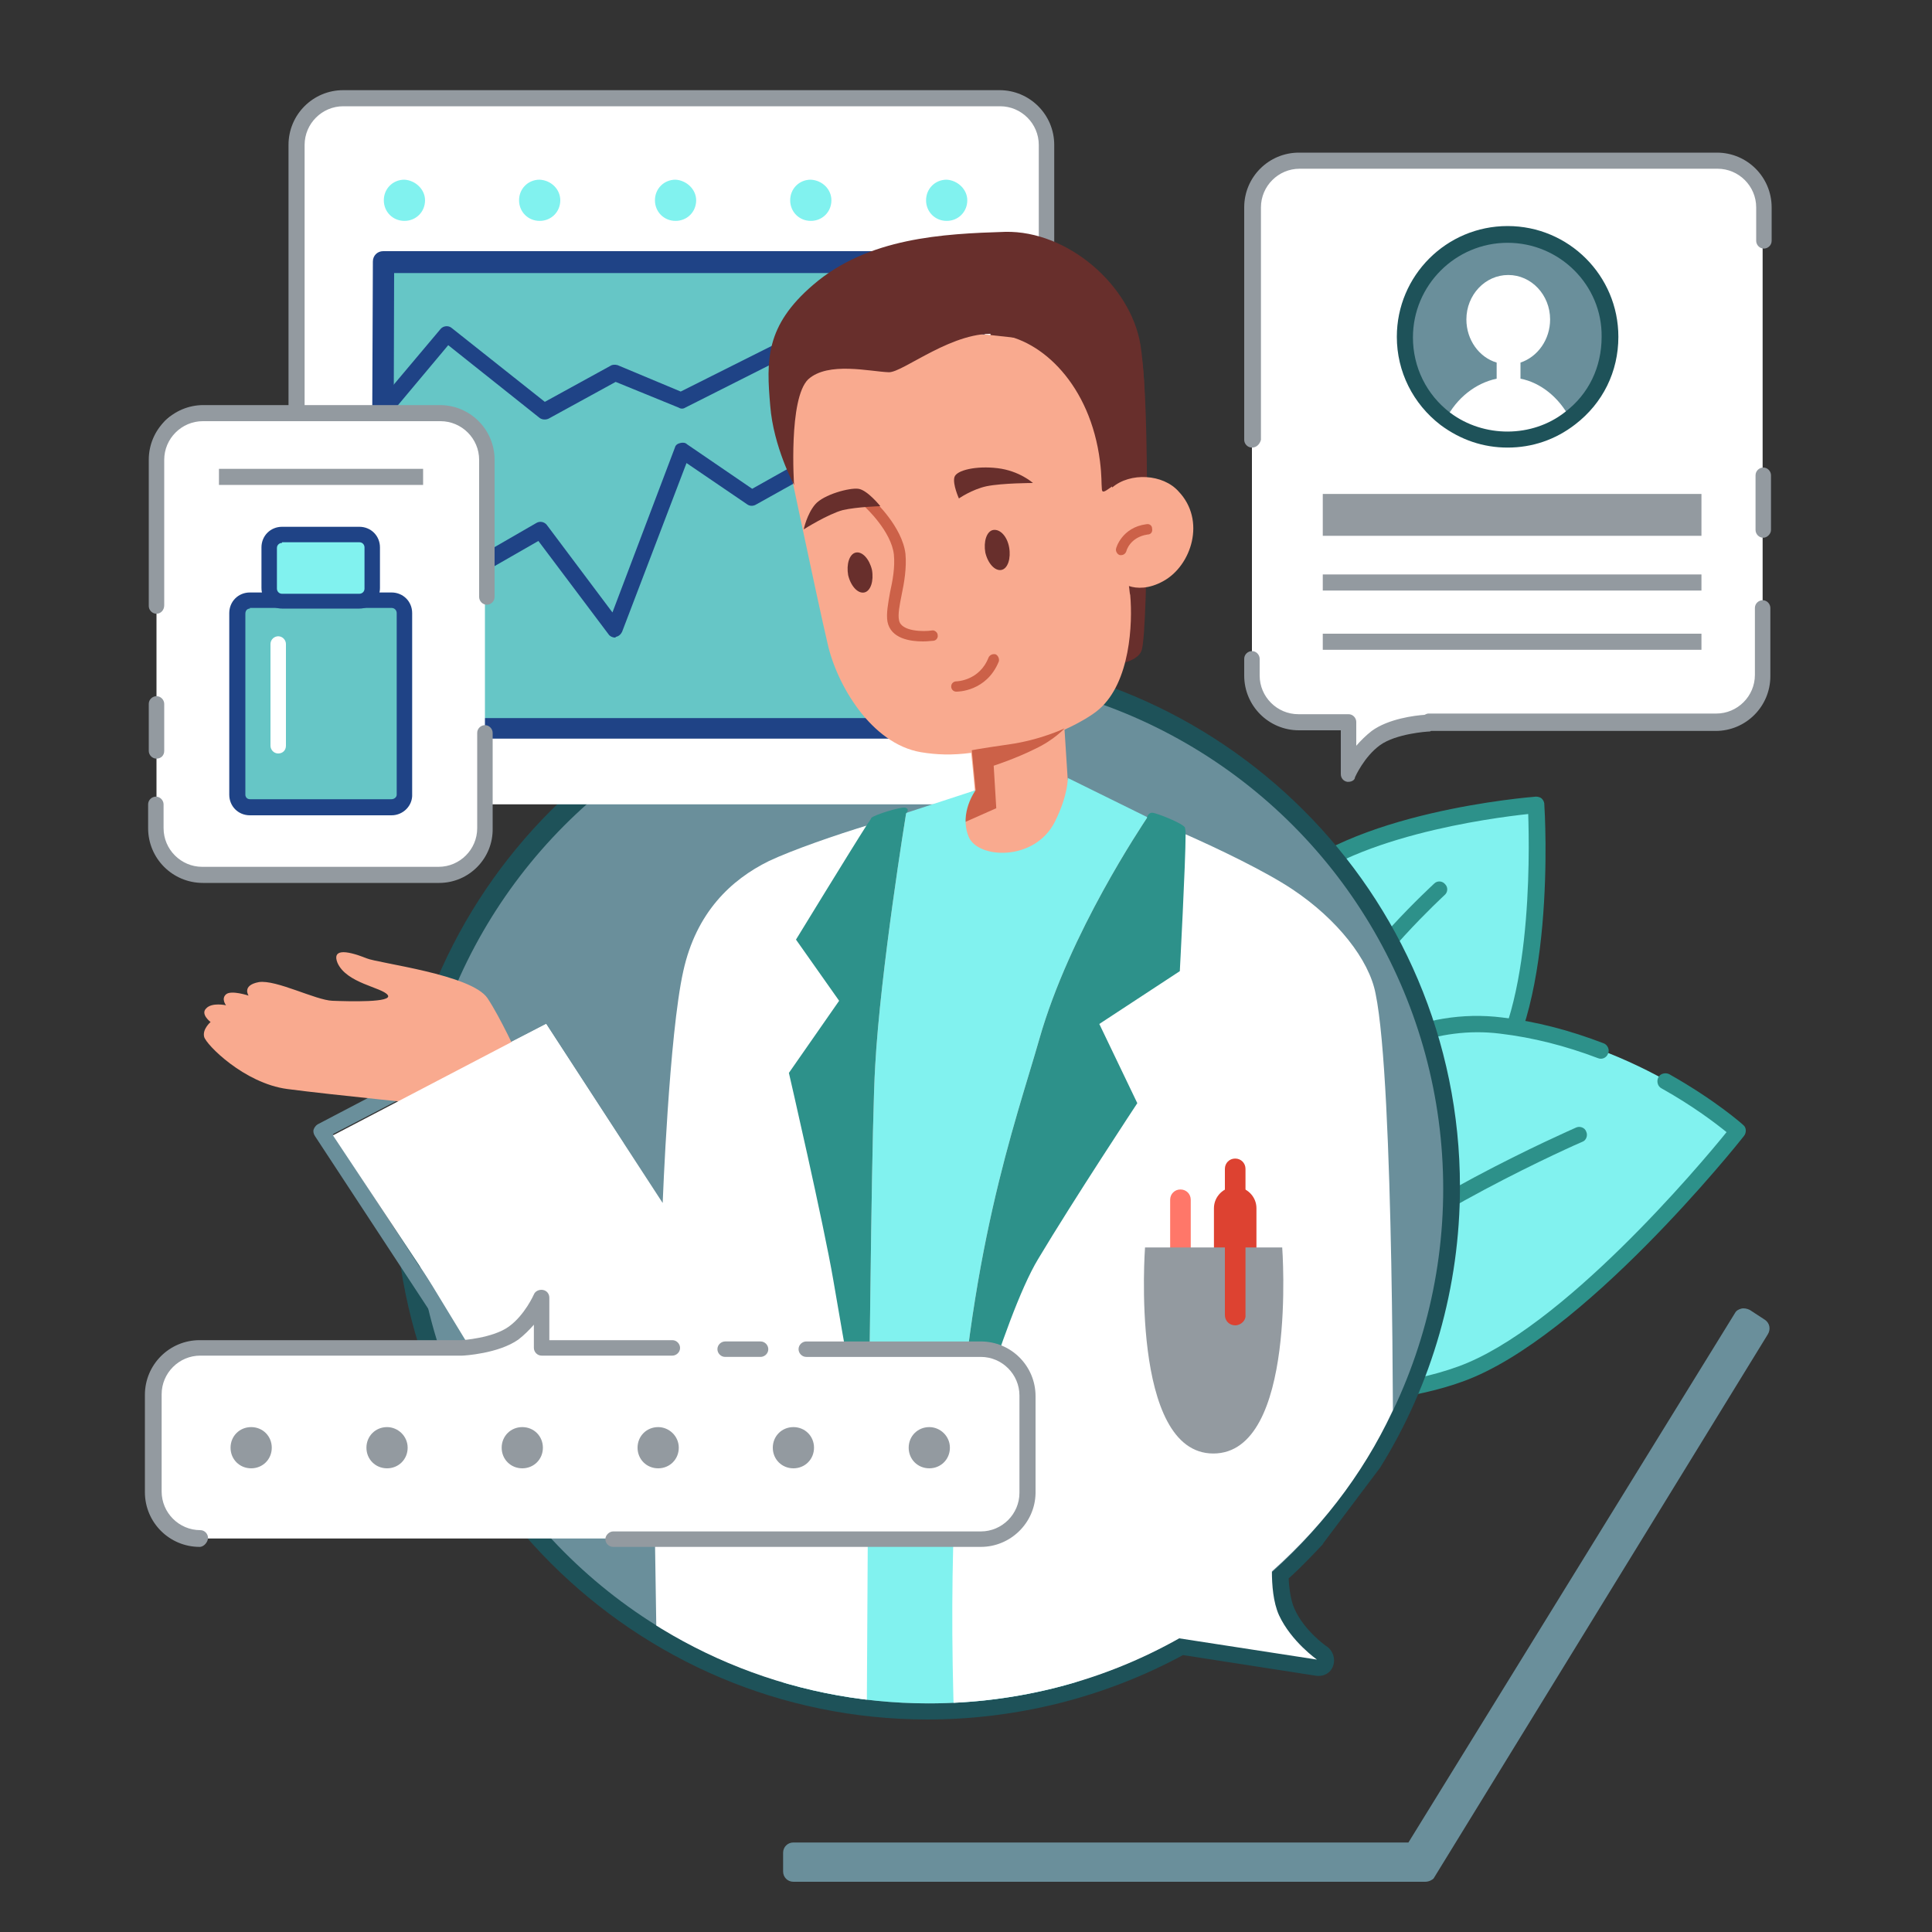 <?xml version="1.0" encoding="utf-8"?>
<!-- Generator: Adobe Illustrator 22.1.0, SVG Export Plug-In . SVG Version: 6.00 Build 0)  -->
<svg version="1.1" id="Layer_1" xmlns="http://www.w3.org/2000/svg" xmlns:xlink="http://www.w3.org/1999/xlink" x="0px" y="0px"
	 viewBox="0 0 300 300" style="enable-background:new 0 0 300 300;" xml:space="preserve">
<rect x="0" y="0" width="300" height="300" fill="#333333" stroke="none"/>
<style type="text/css">
	.st0{fill:#F4F5F5;}
	.st1{fill:#1F4386;}
	.st2{fill:#66C6C6;}
	.st3{fill:#81F2EF;}
	.st4{fill:#2D918A;}
	.st5{fill:#1E5259;}
	.st6{fill:#6A8F9B;}
	.st7{fill:#FFFFFF;}
	.st8{fill:#939AA0;}
	.st9{fill:#682F2C;}
	.st10{fill:#F9AA8F;}
	.st11{fill:#CC6148;}
	.st12{clip-path:url(#SVGID_2_);fill:#81F2EF;}
	.st13{clip-path:url(#SVGID_2_);fill:#FFFFFF;}
	.st14{clip-path:url(#SVGID_2_);fill:#2D918A;}
	.st15{fill:#FF7769;}
	.st16{fill:#DD4231;}
</style>
<g>
	<g>
		<path class="st3" d="M187.2,182c0,0,0.8-32.3,11.8-43.6c11-11.3,39.5-13.5,39.5-13.5s2.1,33-8.4,43.7
			C212.9,186.2,187.2,182,187.2,182z"/>
		<path class="st4" d="M194.4,183.7c-4.3,0-7.1-0.4-7.4-0.5c-0.6-0.1-1.1-0.6-1-1.3c0-1.3,0.9-32.9,12.2-44.4
			c11.2-11.5,39.2-13.7,40.3-13.8c0.3,0,0.7,0.1,0.9,0.3c0.2,0.2,0.4,0.5,0.4,0.9c0.1,1.4,2,33.6-8.7,44.6
			C219.1,181.6,203.5,183.7,194.4,183.7z M188.4,180.9c5,0.5,26.2,1.8,40.8-13.1c8.8-9,8.3-35.3,8.1-41.4c-5.6,0.6-28.2,3.5-37.5,13
			C190.4,148.9,188.7,175.1,188.4,180.9z"/>
		<path class="st4" d="M207.1,159.2c-0.2,0-0.4,0-0.6-0.2c-0.6-0.3-0.8-1.1-0.5-1.7c5.3-9.7,16.2-19.6,16.7-20.1
			c0.5-0.5,1.3-0.4,1.7,0.1c0.5,0.5,0.4,1.3-0.1,1.7c-0.1,0.1-11,10.1-16.1,19.4C208,159,207.6,159.2,207.1,159.2z"/>
	</g>
	<g>
		<path class="st3" d="M182.3,214.9c0,0,26.3,5,44.7-1.7c18.3-6.7,43-37.7,43-37.7s-15.1-13.6-36.8-16.3
			c-21.7-2.7-38.9,19.3-44.2,27.9C185.1,193.5,182.3,214.9,182.3,214.9z"/>
		<path class="st4" d="M206,200.9c-0.3,0-0.6-0.1-0.9-0.4c-0.5-0.5-0.5-1.3,0-1.7c12-11.6,38.5-23.2,39.6-23.7
			c0.6-0.3,1.4,0,1.6,0.6c0.3,0.6,0,1.4-0.6,1.6c-0.3,0.1-27.1,11.9-38.9,23.2C206.7,200.8,206.3,200.9,206,200.9z"/>
		<path class="st4" d="M203.2,218c-11.3,0-20.5-1.7-21.2-1.8c-0.6-0.1-1.1-0.7-1-1.4c0.1-0.9,2.9-21.7,6.9-28.4
			c2-3.2,20.1-31.6,45.4-28.4c5.2,0.6,10.5,2,15.7,4c0.6,0.2,1,1,0.7,1.6c-0.2,0.6-0.9,1-1.6,0.7c-5-1.9-10.1-3.2-15.2-3.8
			c-19.3-2.4-36.1,16-43,27.3c-3.3,5.3-5.8,21.7-6.4,26.2c5.3,0.8,27.2,3.9,42.9-1.8c16.1-5.8,37.5-31.2,41.7-36.4
			c-1.6-1.3-5.1-4-10.1-6.8c-0.6-0.3-0.8-1.1-0.5-1.7c0.3-0.6,1.1-0.8,1.7-0.5c7.1,4,11.3,7.7,11.5,7.9c0.5,0.4,0.5,1.2,0.1,1.7
			c-1,1.3-25.1,31.4-43.6,38.1C219.8,217.2,211,218,203.2,218z"/>
	</g>
	<g id="background_1_">
		<g>
			<path class="st5" d="M144,267c-45.6,0-82.7-37.1-82.7-82.7s37.1-82.7,82.7-82.7s82.7,37.1,82.7,82.7c0,15.5-4.3,30.6-12.4,43.6
				l-8.8,11.7c0,0.1-0.1,0.1-0.1,0.2c-1.7,1.8-3.4,3.6-5.3,5.3c0.1,1.9,0.4,3.6,0.9,4.7c1.5,3.4,5,5.9,5.1,5.9
				c0.9,0.7,1.3,1.9,0.9,3c-0.4,1.1-1.5,1.7-2.7,1.5l-20.6-3.2C171.5,263.6,157.8,267,144,267z M144,106.6
				c-42.9,0-77.8,34.9-77.8,77.8c0,42.9,34.9,77.8,77.8,77.8c13.3,0,26.4-3.4,37.9-9.9c0.5-0.3,1-0.4,1.6-0.3l14.2,2.2
				c-0.5-0.7-0.9-1.5-1.3-2.3c-1.1-2.6-1.3-5.7-1.3-7.9c0-0.7,0.3-1.3,0.8-1.8c2-1.8,3.9-3.7,5.7-5.6l8.6-11.4
				c7.5-12.1,11.6-26.3,11.6-40.8C221.8,141.4,186.9,106.6,144,106.6z M203.5,238.1L203.5,238.1L203.5,238.1z"/>
		</g>
		<circle class="st6" cx="144.2" cy="184.6" r="79.9"/>
		<path class="st6" d="M68.6,205.5c-0.4,0-0.8-0.2-1-0.6l-18.7-28.5c-0.2-0.3-0.3-0.7-0.2-1c0.1-0.3,0.3-0.6,0.6-0.8l25.2-13.2
			c0.6-0.3,1.4-0.1,1.7,0.5c0.3,0.6,0.1,1.4-0.5,1.7l-24,12.5l17.9,27.4c0.4,0.6,0.2,1.3-0.4,1.7C69,205.4,68.8,205.5,68.6,205.5z"
			/>
	</g>
	<g id="laptop_3_">
		<path class="st6" d="M221.3,292.2h-98.1c-0.9,0-1.6-0.7-1.6-1.6v-2.9c0-0.9,0.7-1.6,1.6-1.6h95.5l50.7-82.2c0.2-0.4,0.6-0.6,1-0.7
			c0.4-0.1,0.9,0,1.3,0.2l2.3,1.5c0.8,0.5,1,1.5,0.5,2.3l-51.9,84.5C222.4,291.9,221.9,292.2,221.3,292.2z"/>
	</g>
	<g id="window_4_3_">
		<path class="st7" d="M51,124.9h106.7c2.7,0,4.8-2.2,4.8-4.8V20.1c0-2.7-2.2-4.8-4.8-4.8H51c-2.7,0-4.8,2.2-4.8,4.8V120
			C46.1,122.7,48.3,124.9,51,124.9z"/>
		<path class="st3" d="M66,31.1c0,1.8-1.4,3.2-3.2,3.2c-1.8,0-3.2-1.4-3.2-3.2c0-1.8,1.4-3.2,3.2-3.2C64.5,28,66,29.4,66,31.1z"/>
		<path class="st3" d="M87,31.1c0,1.8-1.4,3.2-3.2,3.2c-1.8,0-3.2-1.4-3.2-3.2c0-1.8,1.4-3.2,3.2-3.2C85.6,28,87,29.4,87,31.1z"/>
		<path class="st3" d="M108.1,31.1c0,1.8-1.4,3.2-3.2,3.2c-1.8,0-3.2-1.4-3.2-3.2c0-1.8,1.4-3.2,3.2-3.2
			C106.6,28,108.1,29.4,108.1,31.1z"/>
		<path class="st3" d="M129.1,31.1c0,1.8-1.4,3.2-3.2,3.2c-1.8,0-3.2-1.4-3.2-3.2c0-1.8,1.4-3.2,3.2-3.2
			C127.7,28,129.1,29.4,129.1,31.1z"/>
		<path class="st3" d="M150.2,31.1c0,1.8-1.4,3.2-3.2,3.2c-1.8,0-3.2-1.4-3.2-3.2c0-1.8,1.4-3.2,3.2-3.2
			C148.7,28,150.2,29.4,150.2,31.1z"/>
		<g>
			<path class="st8" d="M155.3,126.1v-2.5c3.3,0,6-2.7,6-6V22.5c0-3.3-2.7-6-6-6H53.3c-3.3,0-6,2.7-6,6v95.2c0,3.3,2.7,6,6,6h14v2.5
				h-14c-4.7,0-8.5-3.8-8.5-8.5V22.5c0-4.7,3.8-8.5,8.5-8.5h101.9c4.7,0,8.5,3.8,8.5,8.5v95.2C163.7,122.3,160,126.1,155.3,126.1z"
				/>
		</g>
		<g>
			<polygon class="st2" points="59.6,40.7 59.3,113.1 150.2,113.1 151.4,40.7 			"/>
			<path class="st1" d="M150.2,114.7H59.3c-0.4,0-0.9-0.2-1.2-0.5c-0.3-0.3-0.5-0.7-0.5-1.2l0.3-72.4c0-0.9,0.7-1.6,1.6-1.6h91.9
				c0.4,0,0.9,0.2,1.2,0.5c0.3,0.3,0.5,0.7,0.5,1.2l-1.3,72.4C151.8,114,151.1,114.7,150.2,114.7z M61,111.5h87.6l1.2-69.1H61.2
				L61,111.5z"/>
		</g>
		<g>
			<path class="st1" d="M59.3,65.1c-0.3,0-0.6-0.1-0.8-0.3c-0.5-0.4-0.6-1.2-0.2-1.7l10.1-12c0.4-0.5,1.2-0.6,1.7-0.2l14.5,11.5
				l10.2-5.6c0.3-0.2,0.7-0.2,1.1-0.1l9.8,4.1L139.2,44c0.6-0.3,1.4-0.1,1.7,0.5c0.3,0.6,0.1,1.4-0.6,1.7l-33.9,17.1
				c-0.3,0.2-0.7,0.2-1,0l-9.8-4l-10.4,5.7c-0.4,0.2-1,0.2-1.4-0.1L69.6,53.6l-9.3,11.1C60,64.9,59.7,65.1,59.3,65.1z"/>
		</g>
		<g>
			<path class="st1" d="M95.5,99c-0.4,0-0.8-0.2-1-0.5L83.6,84L59.9,97.6c-0.6,0.3-1.3,0.1-1.7-0.5c-0.3-0.6-0.1-1.3,0.5-1.7
				l24.6-14.2c0.5-0.3,1.2-0.2,1.6,0.3l10.2,13.6l9.7-25.6c0.1-0.4,0.4-0.6,0.8-0.7c0.4-0.1,0.8-0.1,1.1,0.2l10.1,6.9l23.5-13.2
				c0.6-0.3,1.3-0.1,1.7,0.5c0.3,0.6,0.1,1.3-0.5,1.7l-24.2,13.5c-0.4,0.2-0.9,0.2-1.3-0.1l-9.4-6.4l-10,26.2
				c-0.2,0.4-0.5,0.7-1,0.8C95.6,99,95.6,99,95.5,99z"/>
		</g>
	</g>
	<g id="doctor_1_">
		<path class="st9" d="M168.2,103.6c0.3,0,8.3,0.2,9.1-2.7c1-3.5,1.2-40.2-0.1-45.6c-1.2-5.4-23.3-11.4-23.3-11.4
			s-0.7,56.8-0.6,56.8C153.5,100.7,168.2,103.6,168.2,103.6z"/>
		<path class="st10" d="M180.7,90.2c-2.3,1.3-4.2,1.2-5.4,0.8c0.1,0.6,0.1,1.1,0.2,1.4c0.4,4.4,0,13.5-4.8,17.7
			c-1.1,1-3.4,2.3-5.4,3.2l0.5,7.8l10.9,10.1c0,0-19.4,15-22.1,15s-20.4-14.7-20.4-14.7l17.2-8.4c0,0-0.3-3.5-0.6-6.2
			c-3,0.4-5.4,0.3-7.8-0.1c-7.7-1.3-13.1-10.5-14.5-16.9c-1.5-6.3-7.4-34.5-7.4-34.5v-5.9l11.1-9.7c0,0,36.4,3.6,37.3,4.2
			c0.5,0.4,1.8,11.5,3.2,21.7c2.8-2.4,7.9-2.1,10.3,0.6C187.3,80.8,185,87.8,180.7,90.2z"/>
		<path class="st11" d="M165.3,113.1c0,0-3.7,1.8-8.7,2.5c-4.9,0.7-5.7,0.9-5.7,0.9l0.6,6.2l-7.9,3.4l2.3,3.3l8.8-3.9l-0.4-6.6
			c0,0,3.4-1.1,6.4-2.6C163.7,114.9,165.3,113.1,165.3,113.1z"/>
		<path class="st9" d="M138,57.8c2.2,0.1,10.2-6.7,17-5.9c6.8,0.8,14.3,7.9,15.8,19.7c0.3,2.4,0.2,3.3,0.3,4.4
			c0.1,1.2,1.8-1.2,4.5-2c2.8-0.8,2.4-14.6,1.5-20.4c-1.5-9.3-11.3-17.8-21-17.6c-9.7,0.3-21.3,0.9-29.8,8.2
			c-7.5,6.4-7.3,11.8-6.7,18.8c0.5,6.4,3.7,12.3,3.7,12.3s-0.9-13.4,2.2-16.4C128.6,56.1,135.1,57.7,138,57.8z"/>
		<path class="st11" d="M143.3,99.6c-1.9,0-5-0.4-5.5-3.1c-0.2-1.2,0.1-2.8,0.4-4.5c0.4-1.8,0.8-3.9,0.6-5.9
			c-0.4-3.6-4.4-7.3-4.4-7.3c-0.3-0.3-0.4-0.8,0-1.2c0.3-0.3,0.8-0.4,1.2,0c0.2,0.2,4.5,4.2,5,8.4c0.2,2.2-0.2,4.5-0.6,6.4
			c-0.3,1.5-0.6,3-0.4,3.9c0.3,1.8,3.9,1.8,5.1,1.6c0.4-0.1,0.9,0.3,0.9,0.7c0.1,0.5-0.3,0.9-0.7,0.9
			C144.7,99.5,144.1,99.6,143.3,99.6z"/>
		<path class="st11" d="M148.5,107.4c-0.5,0-0.8-0.4-0.8-0.8c0-0.5,0.4-0.8,0.8-0.8c0.1,0,3.6-0.1,5-3.7c0.2-0.4,0.6-0.6,1.1-0.5
			c0.4,0.2,0.6,0.7,0.5,1.1C153.2,107.4,148.7,107.4,148.5,107.4z"/>
		<path class="st11" d="M174.1,86.2c-0.1,0-0.1,0-0.2,0c-0.4-0.1-0.7-0.6-0.6-1c0-0.1,0.9-3.3,4.7-3.8c0.5-0.1,0.9,0.2,0.9,0.7
			c0.1,0.5-0.2,0.9-0.7,0.9c-2.7,0.4-3.3,2.5-3.3,2.6C174.8,85.9,174.5,86.2,174.1,86.2z"/>
		<path class="st9" d="M148.9,77.4c0,0-1-2.2-0.7-3.3c0.3-1.1,3.4-1.8,6.7-1.4c3.4,0.4,5.5,2.3,5.5,2.3s-4.7,0-7.2,0.5
			C150.9,76,148.9,77.4,148.9,77.4z"/>
		<path class="st9" d="M124.8,82.2c0,0,0.5-2.4,1.8-3.9c1.3-1.5,5.3-2.6,6.7-2.4c1.4,0.2,3.4,2.7,3.4,2.7s-3.6,0.1-5.8,0.6
			C128.6,79.8,124.8,82.2,124.8,82.2z"/>
		<path class="st9" d="M156.7,85c0.3,1.7-0.2,3.3-1.2,3.5c-1,0.2-2.1-1-2.5-2.7c-0.3-1.7,0.2-3.3,1.2-3.5
			C155.3,82.1,156.4,83.3,156.7,85z"/>
		<path class="st9" d="M135.4,88.5c0.3,1.7-0.2,3.3-1.2,3.5c-1,0.2-2.1-1-2.5-2.7c-0.3-1.7,0.2-3.3,1.2-3.5
			C133.9,85.6,135,86.8,135.4,88.5z"/>
		<g>
			<defs>
				<path id="SVGID_1_" d="M204.5,257.7l-21.4-3.3c-11.5,6.5-24.8,10.1-38.9,10.1c-44.1,0-79.9-35.7-79.9-79.9s35.7-79.9,79.9-79.9
					c44.1,0,78.6,35.7,79.1,79.9c0.3,23.6-8.5,44-25.8,59.4c0,2.1,0.2,4.8,1.1,6.8C200.5,254.9,204.5,257.7,204.5,257.7z"/>
			</defs>
			<clipPath id="SVGID_2_">
				<use xlink:href="#SVGID_1_"  style="overflow:visible;"/>
			</clipPath>
			<path class="st12" d="M130.7,129.5l20.8-6.8c0,0-2.6,3.5-1.1,7.2c1.4,3.5,10.3,3.9,13.4-2.3c2.1-4.2,2-6.8,2-6.8l21.3,10.5
				l-12.8,127.1l-31.2,12l-21.9-4.2L130.7,129.5z"/>
			<path class="st13" d="M216.3,227.6l-2.9,29.6c0,0-63.8,46.9-65.2,11.4c-0.5-13.7-0.4-25.8,0.1-36.4c1.9-37.7,9.3-57.6,13.1-70.9
				c4.7-16.5,16-33.2,16.7-34.3l0-0.1c0,0,2.5,1.1,5.9,2.6c5.2,2.3,12.5,5.8,16.7,8.6c6.9,4.6,11.9,10.9,12.9,16.2
				C216.5,168.2,216.3,227.6,216.3,227.6z"/>
			<path class="st14" d="M183.2,150.8l-12.5,8.2l5.9,12.3c0,0-9.9,15-15.4,24.2c-5.5,9.1-12.9,36.7-12.9,36.7
				c1.9-37.7,9.3-57.6,13.1-70.9c4.7-16.5,16-33.2,16.7-34.3l0-0.1c0,0,0.2-0.7,0.8-0.7c0.6,0,4.7,1.6,5.1,2.3c0,0.1,0.1,0.4,0.1,1
				C184.1,133.9,183.2,150.8,183.2,150.8z"/>
			<path class="st13" d="M140.7,126.3c0,0-4,24.5-4.8,39.2c-0.5,8.3-0.8,39.1-1.1,64.2v0.1c-0.1,19.3-0.2,35.3-0.2,35.3l-32.6-6.6
				l-0.4-26.1l-17.1-4.2l-32-52.6L84.8,159l18.1,27.8c0,0,1-26.2,3.2-36c2-9.1,7.4-14.2,13.3-17.1c3.6-1.7,10.5-4.1,15.5-5.6
				C138.2,127,140.7,126.3,140.7,126.3z"/>
			<path class="st14" d="M140.7,126.3c0,0-4,24.5-4.8,39.2c-0.5,8.3-0.8,39.1-1.1,64.2c-0.4-2.5-4-22.6-5.4-30.9
				c-1.5-8.8-6.9-32.2-6.9-32.2l7.8-11.2l-6.7-9.5c0,0,8.5-13.9,11-17.8c0.4-0.6,0.7-1,0.7-1.1c0.5-0.5,4.5-1.7,5.2-1.6
				C141.4,125.6,140.7,126.3,140.7,126.3z"/>
		</g>
		<g>
			<path class="st15" d="M183.3,200.2c-0.9,0-1.6-0.7-1.6-1.6v-12.3c0-0.9,0.7-1.6,1.6-1.6c0.9,0,1.6,0.7,1.6,1.6v12.3
				C184.9,199.5,184.2,200.2,183.3,200.2z"/>
		</g>
		<g>
			<path class="st16" d="M191.8,207.4c-1.8,0-3.3-1.5-3.3-3.3v-16.5c0-1.8,1.5-3.3,3.3-3.3c1.8,0,3.3,1.5,3.3,3.3v16.5
				C195.1,206,193.6,207.4,191.8,207.4z"/>
		</g>
		<path class="st8" d="M177.8,193.7h21.3c0,0,2.4,32-10.7,32C175.4,225.7,177.8,193.7,177.8,193.7z"/>
		<g>
			<path class="st16" d="M191.8,205.8c-0.9,0-1.6-0.7-1.6-1.6v-22.7c0-0.9,0.7-1.6,1.6-1.6c0.9,0,1.6,0.7,1.6,1.6v22.7
				C193.5,205,192.7,205.8,191.8,205.8z"/>
		</g>
		<path class="st10" d="M80.4,163.9c0,0-2.7-5.9-4.7-8.9c-2.5-3.7-16.9-5.4-18.8-6.2c-3.5-1.4-5.3-1.3-4.5,0.7
			c1.4,3.2,6.9,3.8,7.8,5c0.9,1.2-6,1-8.6,0.9c-2.6-0.1-8.7-3.3-11.4-2.9c-2.7,0.5-1.6,2.1-1.6,2.1s-2.7-0.9-3.5-0.2s0,1.7,0,1.7
			s-2.2-0.5-3.1,0.5c-0.9,0.9,0.7,2.1,0.7,2.1s-1.3,1.1-1,2.3c0.3,1.2,6.2,7.2,12.9,8.1c6.8,0.9,24,2.6,24,2.6L80.4,163.9z"/>
		<polygon class="st7" points="84.8,159 51.7,176.3 67.1,199.5 96.8,177.5 		"/>
	</g>
	<g id="window_3_4_">
		<path class="st7" d="M152.3,209.5H84.1l0-7.9c0,0-1.5,3.5-4.3,5.5c-2.9,2.1-8.1,2.3-8.1,2.3H31c-4,0-7.2,3.2-7.2,7.2v15.1
			c0,4,3.2,7.2,7.2,7.2h121.3c4,0,7.2-3.2,7.2-7.2v-15.1C159.5,212.7,156.3,209.5,152.3,209.5z"/>
		<path class="st8" d="M42.2,224.8c0,1.8-1.4,3.2-3.2,3.2c-1.8,0-3.2-1.4-3.2-3.2c0-1.8,1.4-3.2,3.2-3.2
			C40.8,221.6,42.2,223,42.2,224.8z"/>
		<path class="st8" d="M63.3,224.8c0,1.8-1.4,3.2-3.2,3.2c-1.8,0-3.2-1.4-3.2-3.2c0-1.8,1.4-3.2,3.2-3.2
			C61.8,221.6,63.3,223,63.3,224.8z"/>
		<path class="st8" d="M84.3,224.8c0,1.8-1.4,3.2-3.2,3.2c-1.8,0-3.2-1.4-3.2-3.2c0-1.8,1.4-3.2,3.2-3.2
			C82.9,221.6,84.3,223,84.3,224.8z"/>
		<path class="st8" d="M105.4,224.8c0,1.8-1.4,3.2-3.2,3.2c-1.8,0-3.2-1.4-3.2-3.2c0-1.8,1.4-3.2,3.2-3.2
			C103.9,221.6,105.4,223,105.4,224.8z"/>
		<path class="st8" d="M126.4,224.8c0,1.8-1.4,3.2-3.2,3.2c-1.8,0-3.2-1.4-3.2-3.2c0-1.8,1.4-3.2,3.2-3.2
			C125,221.6,126.4,223,126.4,224.8z"/>
		<path class="st8" d="M147.5,224.8c0,1.8-1.4,3.2-3.2,3.2c-1.8,0-3.2-1.4-3.2-3.2c0-1.8,1.4-3.2,3.2-3.2
			C146,221.6,147.5,223,147.5,224.8z"/>
		<g>
			<path class="st8" d="M31,240.2c-4.7,0-8.5-3.8-8.5-8.5v-15.1c0-4.7,3.8-8.5,8.5-8.5h40.7c0,0,4.8-0.3,7.3-2.1
				c2.5-1.8,3.9-5,3.9-5c0.2-0.5,0.8-0.8,1.4-0.7c0.6,0.1,1,0.6,1,1.2l0,6.6h19.1c0.7,0,1.2,0.6,1.2,1.2c0,0.7-0.6,1.2-1.2,1.2H84.1
				c-0.7,0-1.2-0.6-1.2-1.2l0-3.6c-0.7,0.8-1.5,1.6-2.4,2.3c-3.1,2.2-8.5,2.5-8.7,2.5l-40.7,0c-3.3,0-6,2.7-6,6v15.1
				c0,3.3,2.7,6,6,6c0.7,0,1.2,0.6,1.2,1.2S31.7,240.2,31,240.2z"/>
		</g>
		<g>
			<path class="st8" d="M118.1,210.7h-5.5c-0.7,0-1.2-0.6-1.2-1.2c0-0.7,0.6-1.2,1.2-1.2h5.5c0.7,0,1.2,0.6,1.2,1.2
				C119.3,210.2,118.7,210.7,118.1,210.7z"/>
		</g>
		<g>
			<path class="st8" d="M152.3,240.2H95.2c-0.7,0-1.2-0.6-1.2-1.2s0.6-1.2,1.2-1.2h57.1c3.3,0,6-2.7,6-6v-15.1c0-3.3-2.7-6-6-6
				h-27.1c-0.7,0-1.2-0.6-1.2-1.2c0-0.7,0.6-1.2,1.2-1.2h27.1c4.7,0,8.5,3.8,8.5,8.5v15.1C160.7,236.5,156.9,240.2,152.3,240.2z"/>
		</g>
	</g>
	<g id="window_2_3_">
		<path class="st7" d="M266.5,25h-64.9c-4,0-7.2,3.2-7.2,7.2V105c0,4,3.2,7.2,7.2,7.2h7.8l0,8c0,0,1.5-3.5,4.3-5.5
			c2.9-2.1,8.1-2.3,8.1-2.3v-0.1h44.7c4,0,7.2-3.2,7.2-7.2V32.2C273.8,28.2,270.5,25,266.5,25z"/>
		
			<ellipse transform="matrix(0.23 -0.973 0.973 0.23 129.35 268.184)" class="st6" cx="234.1" cy="52.4" rx="15.9" ry="15.9"/>
		<path class="st7" d="M243.8,65c-2.7,2.1-6.1,3.3-9.7,3.3c-3.6,0-7-1.2-9.6-3.2c1.7-3.3,4.6-5.6,7.9-6.3v-2.5
			c-2.7-0.8-4.7-3.5-4.7-6.7c0-3.8,2.9-6.9,6.5-6.9c3.6,0,6.5,3.1,6.5,6.9c0,3.1-1.9,5.8-4.6,6.7v2.5
			C239.2,59.4,242.1,61.7,243.8,65z"/>
		<g>
			<path class="st5" d="M234.1,69.5c-3.8,0-7.3-1.2-10.4-3.5c-4.3-3.3-6.8-8.3-6.8-13.7c0-9.5,7.7-17.2,17.2-17.2
				c9.5,0,17.2,7.7,17.2,17.2c0,5.4-2.4,10.3-6.7,13.6C241.5,68.3,237.9,69.5,234.1,69.5z M234.1,37.7c-8.1,0-14.7,6.6-14.7,14.7
				c0,4.6,2.1,8.9,5.8,11.7C230.4,68,237.9,68,243,64c3.7-2.8,5.7-7,5.7-11.7C248.8,44.3,242.2,37.7,234.1,37.7z"/>
		</g>
		<g>
			<rect x="205.4" y="89.2" class="st8" width="58.8" height="2.5"/>
		</g>
		<g>
			<rect x="205.4" y="98.4" class="st8" width="58.8" height="2.5"/>
		</g>
		<rect x="205.4" y="76.7" class="st8" width="58.8" height="6.5"/>
		<g>
			<path class="st8" d="M273.8,83.5c-0.7,0-1.2-0.6-1.2-1.2v-8.5c0-0.7,0.6-1.2,1.2-1.2c0.7,0,1.2,0.6,1.2,1.2v8.5
				C275,82.9,274.4,83.5,273.8,83.5z"/>
		</g>
		<g>
			<path class="st8" d="M209.4,121.4c-0.1,0-0.2,0-0.2,0c-0.6-0.1-1-0.6-1-1.2l0-6.8h-6.5c-4.7,0-8.5-3.8-8.5-8.5v-2.6
				c0-0.7,0.6-1.2,1.2-1.2c0.7,0,1.2,0.6,1.2,1.2v2.6c0,3.3,2.7,6,6,6h7.8c0.7,0,1.2,0.6,1.2,1.2l0,3.7c0.7-0.8,1.5-1.6,2.4-2.3
				c2.6-1.9,6.7-2.4,8.2-2.5c0.2-0.1,0.4-0.2,0.6-0.2h44.7c3.3,0,6-2.7,6-6V94.4c0-0.7,0.6-1.2,1.2-1.2c0.7,0,1.2,0.6,1.2,1.2V105
				c0,4.7-3.8,8.5-8.5,8.5h-44.2c-0.1,0.1-0.3,0.1-0.5,0.1c0,0-4.9,0.3-7.4,2.1c-2.5,1.8-3.9,5-3.9,5
				C210.4,121.1,209.9,121.4,209.4,121.4z"/>
		</g>
		<g>
			<path class="st8" d="M194.4,69.5c-0.7,0-1.2-0.6-1.2-1.2V32.2c0-4.7,3.8-8.5,8.5-8.5h64.9c4.7,0,8.5,3.8,8.5,8.5v5.2
				c0,0.7-0.6,1.2-1.2,1.2c-0.7,0-1.2-0.6-1.2-1.2v-5.2c0-3.3-2.7-6-6-6h-64.9c-3.3,0-6,2.7-6,6v36.1
				C195.6,69,195.1,69.5,194.4,69.5z"/>
		</g>
	</g>
	<g id="window_1_3_">
		<path class="st7" d="M29.1,135.5h41.4c2.7,0,4.8-2.2,4.8-4.8V68.7c0-2.7-2.2-4.8-4.8-4.8H29.1c-2.7,0-4.8,2.2-4.8,4.8v61.9
			C24.3,133.3,26.5,135.5,29.1,135.5z"/>
		<g>
			<rect x="34" y="72.8" class="st8" width="31.7" height="2.5"/>
		</g>
		<g>
			<path class="st2" d="M62.8,95.2v28.1c0,1.1-0.9,2-2,2h-22c-1.1,0-2-0.9-2-2V95.2c0-1.1,0.9-2,2-2h6.9h8.9h6.3
				C61.9,93.3,62.8,94.1,62.8,95.2z"/>
			<path class="st1" d="M60.8,126.6h-22c-1.8,0-3.2-1.4-3.2-3.2V95.2c0-1.8,1.4-3.2,3.2-3.2h22c1.8,0,3.2,1.4,3.2,3.2v28.1
				C64.1,125.1,62.6,126.6,60.8,126.6z M38.8,94.5c-0.4,0-0.7,0.3-0.7,0.8v28.1c0,0.4,0.3,0.7,0.7,0.7h22c0.4,0,0.8-0.3,0.8-0.7
				V95.2c0-0.4-0.3-0.8-0.8-0.8H38.8z"/>
		</g>
		<g>
			<path class="st3" d="M56.5,93.3H43.2c-0.7,0-1.3-0.6-1.3-1.3v-7.6c0-0.7,0.6-1.3,1.3-1.3h13.3c0.7,0,1.3,0.6,1.3,1.3v7.6
				C57.8,92.7,57.2,93.3,56.5,93.3z"/>
			<path class="st1" d="M55.8,94.5h-12c-1.8,0-3.2-1.4-3.2-3.2V85c0-1.8,1.4-3.2,3.2-3.2h12c1.8,0,3.2,1.4,3.2,3.2v6.3
				C59,93.1,57.6,94.5,55.8,94.5z M43.8,84.3c-0.4,0-0.8,0.3-0.8,0.8v6.3c0,0.4,0.3,0.8,0.8,0.8h12c0.4,0,0.8-0.3,0.8-0.8V85
				c0-0.4-0.3-0.8-0.8-0.8H43.8z"/>
		</g>
		<g>
			<path class="st7" d="M43.2,117c-0.7,0-1.2-0.6-1.2-1.2V100c0-0.7,0.6-1.2,1.2-1.2c0.7,0,1.2,0.6,1.2,1.2v15.8
				C44.4,116.5,43.9,117,43.2,117z"/>
		</g>
		<g>
			<path class="st8" d="M68.2,137.1H31.5c-4.7,0-8.5-3.8-8.5-8.5v-3.7c0-0.7,0.6-1.2,1.2-1.2c0.7,0,1.2,0.6,1.2,1.2v3.7
				c0,3.3,2.7,6,6,6h36.7c3.3,0,6-2.7,6-6v-14.8c0-0.7,0.6-1.2,1.2-1.2c0.7,0,1.2,0.6,1.2,1.2v14.8
				C76.6,133.3,72.8,137.1,68.2,137.1z"/>
		</g>
		<g>
			<path class="st8" d="M24.3,117.8c-0.7,0-1.2-0.6-1.2-1.2v-7.3c0-0.7,0.6-1.2,1.2-1.2c0.7,0,1.2,0.6,1.2,1.2v7.3
				C25.5,117.3,25,117.8,24.3,117.8z"/>
		</g>
		<g>
			<path class="st8" d="M24.3,95.3c-0.7,0-1.2-0.6-1.2-1.2V71.4c0-4.7,3.8-8.5,8.5-8.5h36.7c4.7,0,8.5,3.8,8.5,8.5v21.3
				c0,0.7-0.6,1.2-1.2,1.2c-0.7,0-1.2-0.6-1.2-1.2V71.4c0-3.3-2.7-6-6-6H31.5c-3.3,0-6,2.7-6,6V94C25.5,94.7,25,95.3,24.3,95.3z"/>
		</g>
	</g>
</g>
</svg>
